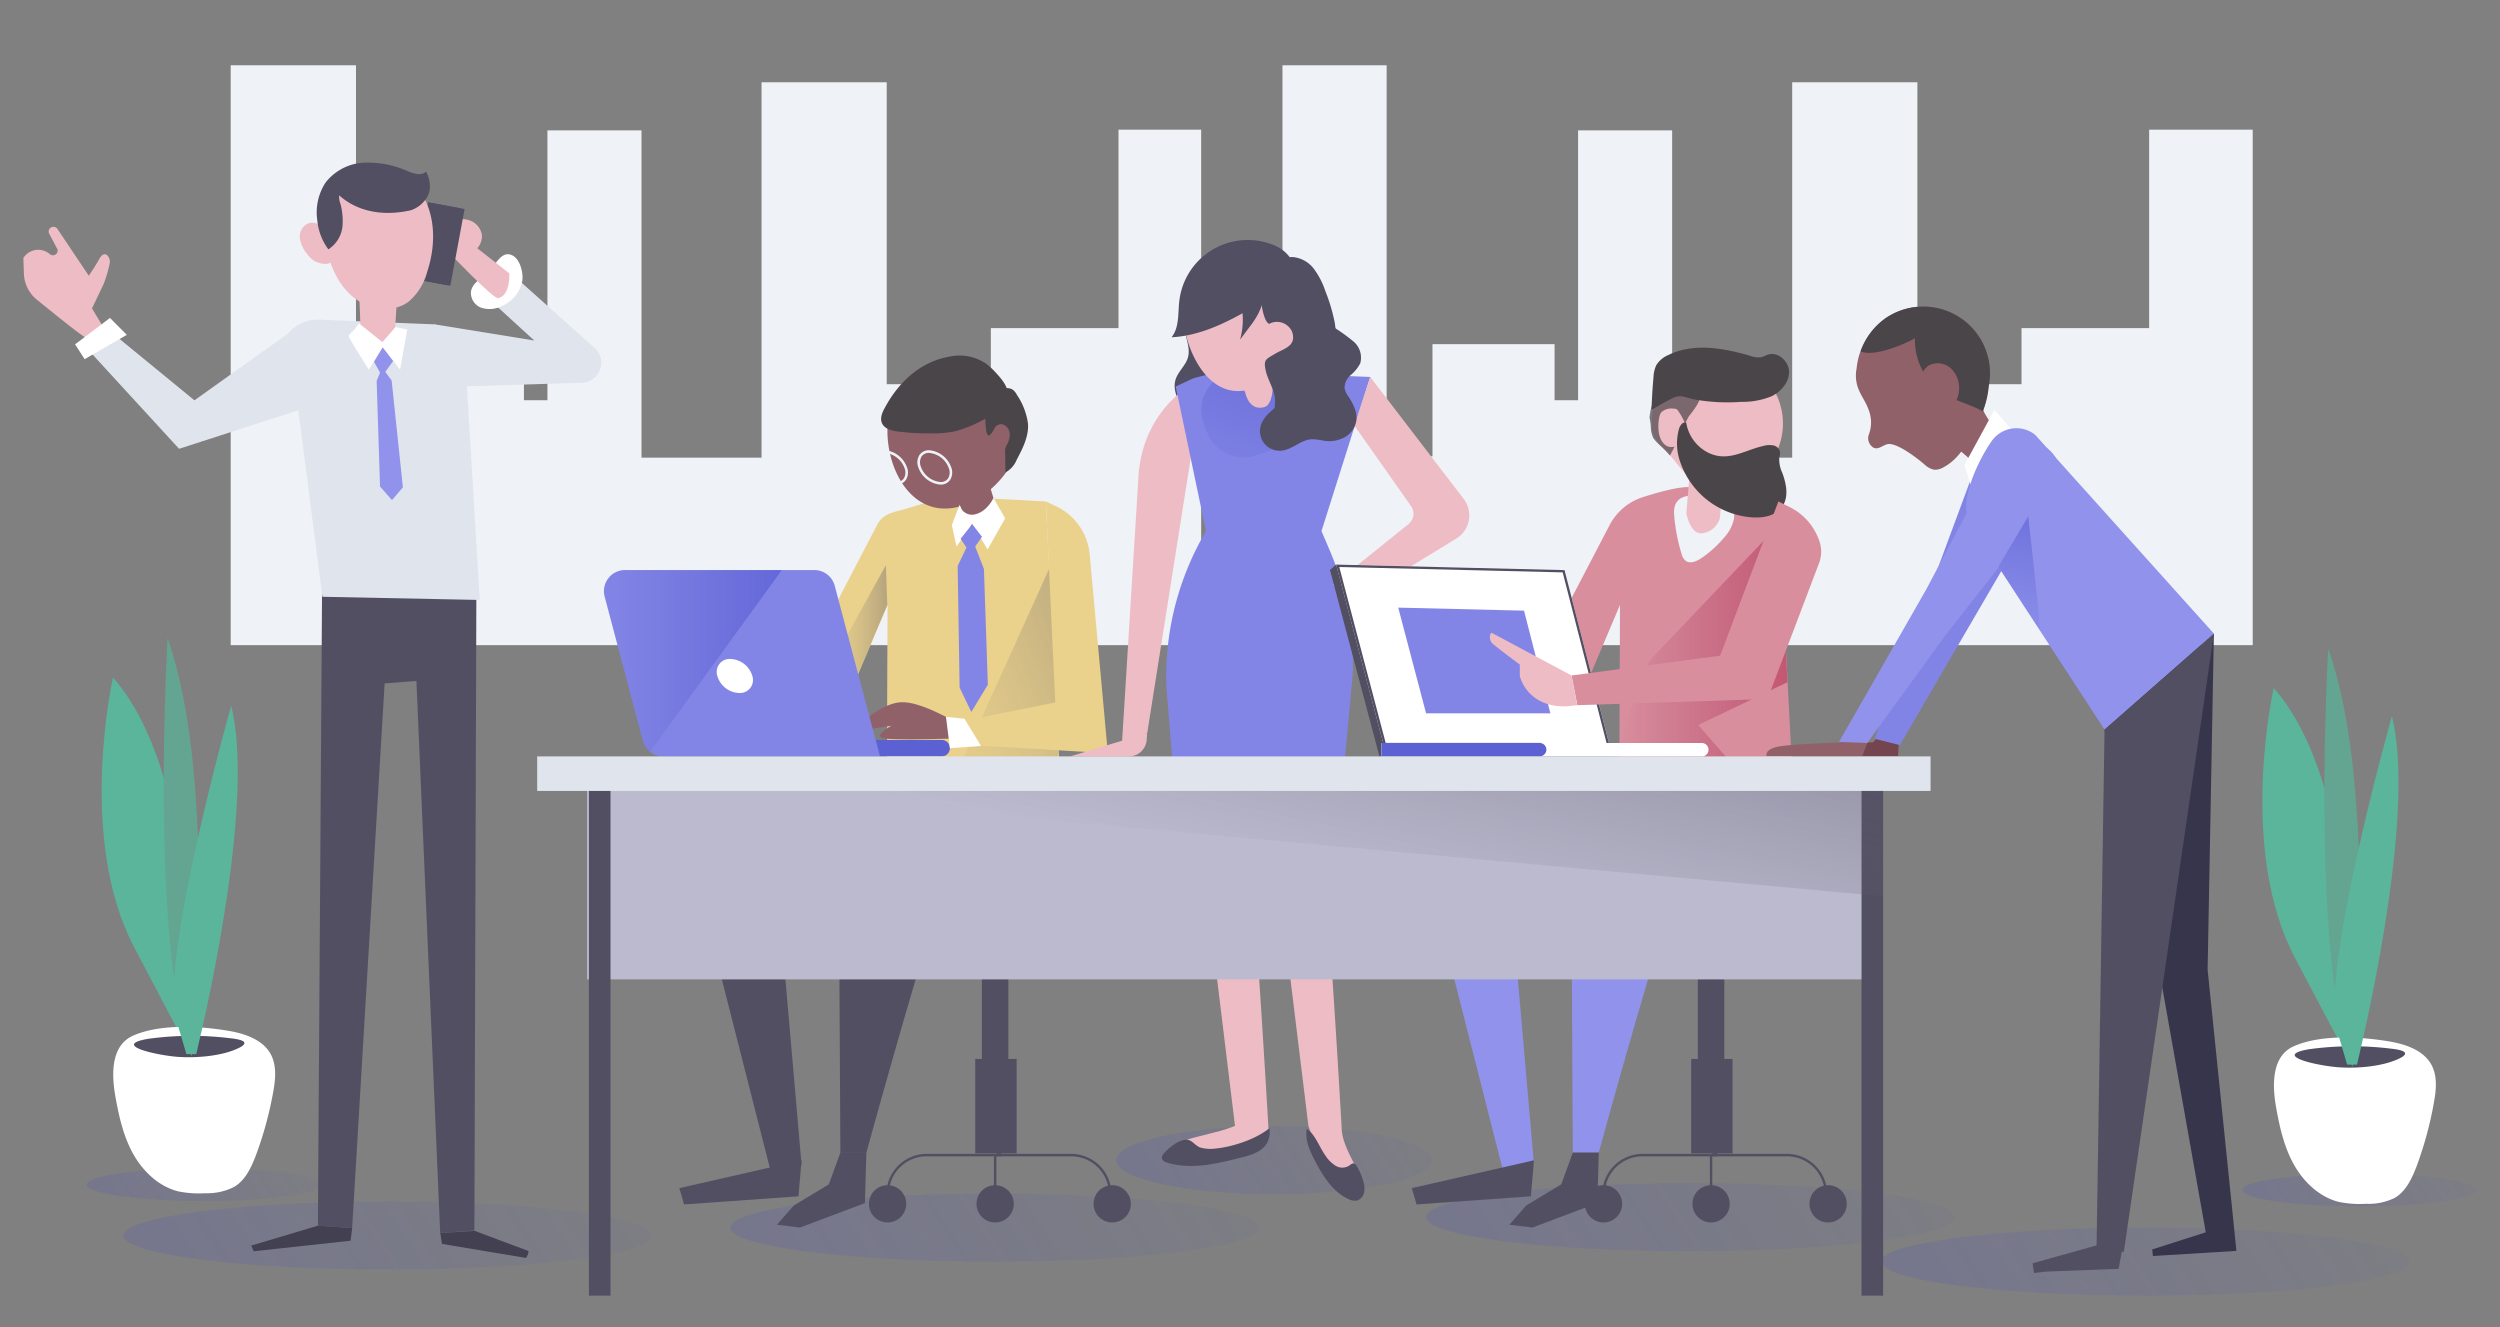 <svg xmlns="http://www.w3.org/2000/svg" xmlns:xlink="http://www.w3.org/1999/xlink" viewBox="0 0 535 284"><rect x="0" y="0" width="535" height="284" fill="#808080" stroke="none"/><defs><style>.cls-1,.cls-10,.cls-11,.cls-12,.cls-18,.cls-2,.cls-8,.cls-9{opacity:0.5;}.cls-1,.cls-10,.cls-11,.cls-12,.cls-18,.cls-2,.cls-28,.cls-8,.cls-9{isolation:isolate;}.cls-1{fill:url(#linear-gradient);}.cls-2{fill:url(#linear-gradient-2);}.cls-3{fill:#eff2f7;}.cls-4{fill:#5bb59b;}.cls-5{fill:#fff;}.cls-6{fill:#524f63;}.cls-7{fill:#63a590;}.cls-8{fill:url(#linear-gradient-3);}.cls-9{fill:url(#linear-gradient-4);}.cls-10{fill:url(#linear-gradient-5);}.cls-11{fill:url(#linear-gradient-6);}.cls-12{fill:url(#linear-gradient-7);}.cls-13{fill:#e0e4ed;}.cls-14{fill:#424051;}.cls-15{fill:#eebcc5;}.cls-16{fill:#9092ec;}.cls-17{fill:#ead18c;}.cls-18{fill:url(#linear-gradient-8);}.cls-19{fill:#91616a;}.cls-20{fill:#5b61d3;}.cls-21{fill:#8385e6;}.cls-22{fill:url(#linear-gradient-9);}.cls-23{fill:url(#linear-gradient-10);}.cls-24,.cls-28{fill:#4a4549;}.cls-25{fill:url(#linear-gradient-11);}.cls-26{fill:#d98e9d;}.cls-27{fill:url(#linear-gradient-12);}.cls-28{opacity:0.7;}.cls-29{fill:#75454f;}.cls-30{fill:#8284e5;}.cls-31{fill:#37354c;}.cls-32{fill:url(#linear-gradient-13);}.cls-33{fill:none;stroke:#524f63;stroke-miterlimit:10;stroke-width:0.52px;}.cls-34{fill:#bcbace;}.cls-35{fill:url(#linear-gradient-14);}</style><linearGradient id="linear-gradient" x1="71.67" y1="-396.72" x2="-10.32" y2="-451.38" gradientTransform="matrix(1, 0, 0, -1, 0, -161.89)" gradientUnits="userSpaceOnUse"><stop offset="0" stop-color="#4a50c2" stop-opacity="0.02"/><stop offset="1" stop-color="#444bcc" stop-opacity="0.64"/></linearGradient><linearGradient id="linear-gradient-2" x1="532.96" y1="-397.84" x2="450.97" y2="-452.5" xlink:href="#linear-gradient"/><linearGradient id="linear-gradient-3" x1="146.12" y1="-384.16" x2="-38.61" y2="-507.31" xlink:href="#linear-gradient"/><linearGradient id="linear-gradient-4" x1="522.3" y1="-389.76" x2="337.57" y2="-512.92" xlink:href="#linear-gradient"/><linearGradient id="linear-gradient-5" x1="275.99" y1="-382.49" x2="91.26" y2="-505.64" xlink:href="#linear-gradient"/><linearGradient id="linear-gradient-6" x1="424.9" y1="-380.24" x2="240.17" y2="-503.4" xlink:href="#linear-gradient"/><linearGradient id="linear-gradient-7" x1="310.63" y1="-384.86" x2="199.55" y2="-458.91" xlink:href="#linear-gradient"/><linearGradient id="linear-gradient-8" x1="173.44" y1="-300.43" x2="189.89" y2="-300.43" gradientTransform="matrix(1, 0, 0, -1, 0, -161.89)" gradientUnits="userSpaceOnUse"><stop offset="0" stop-color="#ead18c" stop-opacity="0"/><stop offset="1" stop-color="#524f63" stop-opacity="0.7"/></linearGradient><linearGradient id="linear-gradient-9" x1="129.23" y1="-303.3" x2="167.31" y2="-303.3" gradientTransform="matrix(1, 0, 0, -1, 0, -161.89)" gradientUnits="userSpaceOnUse"><stop offset="0" stop-color="#484ec2" stop-opacity="0"/><stop offset="1" stop-color="#444bcc" stop-opacity="0.5"/></linearGradient><linearGradient id="linear-gradient-10" x1="182.24" y1="-321.42" x2="263.37" y2="-289.33" xlink:href="#linear-gradient-8"/><linearGradient id="linear-gradient-11" x1="262.69" y1="-270.05" x2="277.9" y2="-229.84" xlink:href="#linear-gradient-9"/><linearGradient id="linear-gradient-12" x1="346.48" y1="-302.4" x2="382.54" y2="-302.4" gradientTransform="matrix(1, 0, 0, -1, 0, -161.89)" gradientUnits="userSpaceOnUse"><stop offset="0" stop-color="#b6567a" stop-opacity="0"/><stop offset="1" stop-color="#c45771"/></linearGradient><linearGradient id="linear-gradient-13" x1="430.42" y1="-300.39" x2="435.53" y2="-268.97" xlink:href="#linear-gradient-9"/><linearGradient id="linear-gradient-14" x1="262.68" y1="-347.7" x2="282.09" y2="-258.14" gradientTransform="matrix(1, 0, 0, -1, 0, -161.89)" gradientUnits="userSpaceOnUse"><stop offset="0" stop-color="#676475" stop-opacity="0"/><stop offset="1" stop-color="#524f63" stop-opacity="0.7"/></linearGradient></defs><title>header_images02</title><g id="Layer_4" data-name="Layer 4"><g id="Layer_2-2" data-name="Layer 2"><g id="OBJECTS"><ellipse class="cls-1" cx="43.64" cy="253.52" rx="25.08" ry="3.5"/><ellipse class="cls-2" cx="504.92" cy="254.64" rx="25.08" ry="3.5"/><polygon class="cls-3" points="482.08 27.75 459.92 27.75 459.92 70.22 432.6 70.22 432.6 82.22 410.32 82.22 410.32 17.61 383.53 17.61 383.53 97.94 357.84 97.94 357.84 27.9 337.71 27.9 337.71 85.65 332.68 85.65 332.68 73.65 306.55 73.65 306.55 97.65 296.74 97.65 296.74 13.97 274.45 13.97 274.45 82.22 274.41 82.22 274.41 138.06 482.08 138.06 482.08 27.75"/><polygon class="cls-3" points="257.05 27.75 239.36 27.75 239.36 70.22 212.04 70.22 212.04 82.22 189.76 82.22 189.76 17.61 162.97 17.61 162.97 97.94 137.28 97.94 137.28 27.9 117.15 27.9 117.15 85.65 112.12 85.65 112.12 73.65 85.98 73.65 85.98 97.65 76.18 97.65 76.18 13.97 49.37 13.97 49.37 115.37 49.37 138.06 257.05 138.06 257.05 27.75"/><path class="cls-4" d="M24.18,145s-7.78,34.38,4.54,57.73L41,226.08S44.29,167.7,24.18,145Z"/><path class="cls-5" d="M24.71,234.74c.75,4.21,1.71,8.47,3.8,12.21s5.46,6.95,9.62,8a22.07,22.07,0,0,0,5.79.4A12.7,12.7,0,0,0,50.1,254c2.39-1.41,3.65-4.13,4.64-6.7a78.47,78.47,0,0,0,3.72-13.57c.48-2.67.79-5.56-.45-8-1.69-3.26-5.64-4.57-9.28-5.16-6-1-14.32-1.49-20.11,1C23.57,223.7,23.89,230.14,24.71,234.74Z"/><path class="cls-6" d="M38.37,226.19c4.78.28,10-.45,13-2.06.6-.32,1.14-.74.85-1.14s-1.61-.66-2.72-.78a68,68,0,0,0-17.74.09C23.5,223.68,34,225.93,38.37,226.19Z"/><path class="cls-7" d="M35.86,136.56S32,202.06,41,226.07C41,226.07,46.88,167.7,35.86,136.56Z"/><path class="cls-4" d="M39.89,225.59H42c3.09-13,12.38-55,7.47-74.58,0,0-15.56,55.13-11.68,67.45Z"/><path class="cls-4" d="M486.57,147.24s-7.78,34.38,4.54,57.72l12.33,23.35S506.67,169.94,486.57,147.24Z"/><path class="cls-5" d="M487.09,237c.75,4.21,1.71,8.47,3.8,12.21s5.46,6.95,9.62,8a22.07,22.07,0,0,0,5.79.4,12.7,12.7,0,0,0,6.19-1.27c2.39-1.41,3.65-4.13,4.64-6.7A78.47,78.47,0,0,0,520.85,236c.48-2.67.79-5.56-.45-8-1.69-3.26-5.64-4.57-9.28-5.16-6-1-14.32-1.49-20.11,1C486,225.93,486.28,232.38,487.09,237Z"/><path class="cls-6" d="M500.76,228.42c4.78.28,10-.45,13-2.06.6-.32,1.14-.74.85-1.14s-1.61-.66-2.72-.78a68,68,0,0,0-17.74.09C485.89,225.93,496.39,228.17,500.76,228.42Z"/><path class="cls-7" d="M498.24,138.81s-3.89,65.5,5.19,89.5C503.43,228.31,509.27,169.94,498.24,138.81Z"/><path class="cls-4" d="M502.29,227.83h2.11c3.09-13,12.38-55,7.47-74.58,0,0-15.56,55.13-11.68,67.45Z"/><ellipse class="cls-8" cx="82.95" cy="264.39" rx="56.54" ry="7.28"/><ellipse class="cls-9" cx="459.13" cy="269.99" rx="56.54" ry="7.28"/><ellipse class="cls-10" cx="212.82" cy="262.71" rx="56.54" ry="7.28"/><ellipse class="cls-11" cx="361.73" cy="260.47" rx="56.54" ry="7.28"/><ellipse class="cls-12" cx="272.65" cy="248.29" rx="33.77" ry="7.28"/><path class="cls-13" d="M93,69.41l21.33,3.46-10.15-9.28,4.85-5.41,18.45,16.5a4.27,4.27,0,0,1-3,7.22l-25.85.81Z"/><polygon class="cls-6" points="101.95 124.09 101.52 263.34 94.2 263.86 89.11 145.72 82.31 146.25 75.36 262.82 68.03 262.3 68.95 121.57 101.95 124.09"/><path class="cls-13" d="M93,69.41l-24.64-1a8.25,8.25,0,0,0-6.65,2.91L69,127.71l33.67.68L99.55,76.68S93.94,69.45,93,69.41Z"/><path class="cls-5" d="M104.14,58.61c-1.35,1.07-3.09,2.06-3.35,3.78A3.39,3.39,0,0,0,103,65.86a5.78,5.78,0,0,0,4.35-.34,7.49,7.49,0,0,0,4.41-5.35c.3-1.74-.48-5.08-2.5-5.67C107,53.79,105.8,57.29,104.14,58.61Z"/><polygon class="cls-14" points="68.03 262.3 53.77 266.55 54.3 267.77 75.03 265.51 75.36 262.82 68.03 262.3"/><path class="cls-15" d="M22,69.85,19.69,66l2.48-5.2a25.37,25.37,0,0,0,1.36-4.74c0-1.13-1.13-2.71-2.26-.68A42.2,42.2,0,0,1,19,59l-6.7-10a1,1,0,0,0-.85-.45h0a1,1,0,0,0-.9,1.51L12.11,53a1,1,0,0,1-1.49,1.33l-.31-.21a3.75,3.75,0,0,0-5.2.93L5,55.16l.11,3.38a7.53,7.53,0,0,0,2.75,5.57c4,3.25,11,8.93,11.15,8.45C19.24,71.88,22,69.85,22,69.85Z"/><path class="cls-15" d="M98.4,47.66a2.23,2.23,0,0,0-2.71.84,3.36,3.36,0,0,0-.26,3,4.32,4.32,0,0,0,4.52,2.82,3.83,3.83,0,0,0,3.17-4.13,4,4,0,0,0-2.54-3,5.42,5.42,0,0,0-4,.16"/><path class="cls-15" d="M97.91,49.8,109,58.51s.26,4.75-2.38,5.28c-.79.52-11.09-10.31-11.09-10.31Z"/><path class="cls-14" d="M94.22,263.86l.36,2.34,18,3s.87-1.39.35-1.55-11.35-4.25-11.35-4.25Z"/><path class="cls-15" d="M76.68,57.5l.57,15.35a3.61,3.61,0,0,0,3,3.58h0a3.61,3.61,0,0,0,4.14-3l0-.11.78-13.27Z"/><rect class="cls-6" x="85.66" y="48.27" width="16.69" height="7.92" transform="translate(25.46 135.09) rotate(-79.46)"/><rect class="cls-6" x="85.23" y="48.62" width="16.69" height="7.04" transform="translate(25.2 134.61) rotate(-79.46)"/><path class="cls-5" d="M75.79,70.6s-1.12,1-1.2,1.28,4.33,7.22,4.33,7.22l3-4.73,3.69,4.73,1.55-8.59L84.64,70l-2.81,3.21-5-4Z"/><polygon class="cls-16" points="81.89 74.37 80.04 77.42 81.33 79.74 80.6 81.51 81.33 104.13 83.89 107.02 86.22 104.29 83.81 81.43 82.45 79.58 84.13 77.26 81.89 74.37"/><path class="cls-15" d="M70.28,41.08c-1.55,3.61-1.38,7.74-.56,11.56.89,4.17,2.64,8.34,5.94,11s8.42,3.46,11.82.89a12.55,12.55,0,0,0,3.94-6.37C93,53.39,93.26,48,91.26,43.38,87.59,34.88,74.65,31,70.28,41.08Z"/><polygon class="cls-13" points="64.77 87.5 38.32 96.04 19.1 75.1 23.89 71.15 41.61 85.67 61.76 71.29 65.19 77.3 64.77 87.5"/><polygon class="cls-5" points="16.07 73.69 18.11 76.86 27.14 71.66 23.53 68.04 16.07 73.69"/><path class="cls-15" d="M65.75,47.9A3.08,3.08,0,0,0,64.17,51a6.76,6.76,0,0,0,1.55,3.34A5.81,5.81,0,0,0,67.2,55.8a4.8,4.8,0,0,0,1.9.62,2.39,2.39,0,0,0,2.26-.65,2.64,2.64,0,0,0,.37-1.24c.25-2.06-.28-2.86-1.46-4.34S67.77,47,65.75,47.9Z"/><path class="cls-6" d="M73.32,48a6.65,6.65,0,0,1-3.05,5.36,12.38,12.38,0,0,1-2.38-6.29,11.66,11.66,0,0,1,1.78-8,11.08,11.08,0,0,1,8.25-4.26,21,21,0,0,1,9.35,1.83c1.28.52,2.93,1.06,3.91.08A6.8,6.8,0,0,1,92,39.83a4.28,4.28,0,0,1-.62,2.4A6.47,6.47,0,0,1,87.91,45c-10.43,2.33-15.28-3.33-15.33-3.18a3.91,3.91,0,0,0,.29,1.82A14.44,14.44,0,0,1,73.32,48Z"/><path class="cls-17" d="M226.79,165.08l-3-57.76s-14.84-.89-19.26-.89c-2.41,0-6.52,1.14-9.76,2.18-3,1-5.58.89-7.07,3.73L163.39,159l15,1.42,5-5.67-2.54-3.85,9.09-21.45-.15,36.33Z"/><path class="cls-18" d="M189.58,120.94l-16.14,29.18,5,5.88a8.88,8.88,0,0,0,4-.22l.89-1-2.54-3.85,9.09-21.45Z"/><path class="cls-19" d="M202.44,153.4c-.62-.21-5.62-3.13-9.37-3.13s-8.33,4-8.33,4-.62,2.06,1.87,1.67,4.16-.62,4.16-.62-4.37,2.29-1.46,2.71,15.2,0,15.2,0Z"/><path class="cls-20" d="M201.52,161.87h-48.1v-3.53h48.1a1.76,1.76,0,0,1,1.76,1.76h0a1.76,1.76,0,0,1-1.76,1.76Z"/><path class="cls-21" d="M188.32,161.87H141.94a4.52,4.52,0,0,1-4.37-3.36l-8.18-30.85a4.52,4.52,0,0,1,4.37-5.67h40.5a4.52,4.52,0,0,1,4.37,3.36Z"/><path class="cls-22" d="M133.75,122a4.52,4.52,0,0,0-4.37,5.67l8.18,30.85a4.51,4.51,0,0,0,1.55,2.35L167.31,122Z"/><path class="cls-5" d="M161,144.66a2.78,2.78,0,0,1-2.83,3.64,5.06,5.06,0,0,1-4.66-3.64,2.78,2.78,0,0,1,2.83-3.64A5.06,5.06,0,0,1,161,144.66Z"/><path class="cls-19" d="M203.07,99.27c.42.83,3.33,12.28,3.33,12.28a3.69,3.69,0,0,0,3.54,1.67c2.5-.21,3.54-3.75,3.54-3.75L209.1,95.1Z"/><path class="cls-19" d="M218.48,92.21c0,7.89-8.38,16.62-16.26,16.62s-12.31-8.73-12.31-16.62a14.28,14.28,0,0,1,28.57,0Z"/><path class="cls-5" d="M205.36,108l-1.67,4.37,1,4.58,3.33-4.79,3.33,5.42,3.75-6.66-2.5-4.37s-1.25,2.91-4,3.54A2.72,2.72,0,0,1,205.36,108Z"/><polygon class="cls-21" points="208.06 112.18 205.56 115.3 206.82 117.17 204.94 121.13 205.36 147.15 207.86 152.36 211.4 146.53 210.56 121.75 208.69 116.96 210.15 114.88 208.06 112.18"/><polygon class="cls-23" points="225.58 119.38 226.49 165.03 205.02 164.81 225.58 119.38"/><path class="cls-17" d="M223.82,107.32l2,43-19.89,4,2.71,5.2,28.44,1.67-3.89-42.56a12.66,12.66,0,0,0-7-10.2Z"/><polygon class="cls-5" points="202.44 153.4 206.4 153.81 209.94 159.64 203.28 160.11 202.44 153.4"/><path class="cls-6" d="M182.62,172.88l-35.19,9,17.91,70.41,6.19-3.09-5.27-60.52,31.49-9.88-18.22,10.49.31,57.42h5.55s15.44-56.18,17-56.18,27.48-17.29,27.48-17.29Z"/><polygon class="cls-6" points="146.39 257.75 170.87 256.01 171.54 248.3 145.38 254.26 146.39 257.75"/><polygon class="cls-6" points="166.25 262.09 171.19 262.7 185.09 257.46 185.4 246.66 179.84 246.66 177.37 253.45 169.88 257.97 166.25 262.09"/><path class="cls-24" d="M189.42,87.14c-.56,1-1.13,2.22-.72,3.32.52,1.34,2.17,1.74,3.61,1.91a56.85,56.85,0,0,0,7.38.38,22.69,22.69,0,0,0,4.87-.49,28.69,28.69,0,0,0,7.3-3.25c1.66-.94,3.5-2.11,3.8-4s-1-3.55-2.32-5A15.78,15.78,0,0,0,211,77.81a10.09,10.09,0,0,0-7.51-1.55C197.07,77.3,192.42,81.63,189.42,87.14Z"/><path class="cls-24" d="M212.78,91.76a1.55,1.55,0,0,1,1.91-.9,2.19,2.19,0,0,1,1.37,1.77,4,4,0,0,1-.44,2.27,5.35,5.35,0,0,0-.45,1,3.83,3.83,0,0,0-.07,1l.07,4.19a5.22,5.22,0,0,0,2.4-2.7c1.27-2.39,2.58-4.94,2.43-7.64a14.36,14.36,0,0,0-2.36-6.22,3.37,3.37,0,0,0-.89-1.12,2.29,2.29,0,0,0-2-.21,6.79,6.79,0,0,0-1.79,1l-1.67,1.13a3.88,3.88,0,0,0-1.39,1.35c-.52,1,.21,1.5.83,2.14C211.07,89.13,210.51,96.07,212.78,91.76Z"/><path class="cls-3" d="M191.79,103.71a5.5,5.5,0,0,1-4.7-3.58,3,3,0,0,1,.21-2.78,2.44,2.44,0,0,1,2.06-1,5.5,5.5,0,0,1,4.7,3.58,3,3,0,0,1-.21,2.78A2.44,2.44,0,0,1,191.79,103.71Zm-2.41-6.79a1.9,1.9,0,0,0-1.62.75,2.49,2.49,0,0,0-.14,2.27,4.91,4.91,0,0,0,4.17,3.21,1.9,1.9,0,0,0,1.62-.75,2.49,2.49,0,0,0,.14-2.27,4.92,4.92,0,0,0-4.17-3.2Z"/><path class="cls-3" d="M201.26,103.71a5.5,5.5,0,0,1-4.7-3.58,3,3,0,0,1,.21-2.78,2.44,2.44,0,0,1,2.06-1,5.5,5.5,0,0,1,4.7,3.58,3,3,0,0,1-.21,2.78A2.44,2.44,0,0,1,201.26,103.71Zm-2.41-6.79a1.9,1.9,0,0,0-1.62.75,2.49,2.49,0,0,0-.14,2.27,4.91,4.91,0,0,0,4.17,3.21,1.9,1.9,0,0,0,1.62-.75,2.49,2.49,0,0,0,.14-2.27,4.9,4.9,0,0,0-4.17-3.2Z"/><path class="cls-6" d="M253.45,69.9c.15,2.24,1.38,4.47.76,6.63-.52,1.77-2.16,3-2.67,4.81-.58,2,.44,4.09,1.43,5.94.83,1.55,2,3.29,3.73,3.3a4.92,4.92,0,0,0,2.17-.69l5-2.51a8.09,8.09,0,0,0,2-1.28A7.88,7.88,0,0,0,267.61,83c1.28-3.53,2.43-7.22,2.13-11s-2.34-7.56-5.83-8.95c-1.95-.78-7.66-1.47-9.33.2-.75.74-.37,1.55-.47,2.48C254,67.19,253.35,68.43,253.45,69.9Z"/><path class="cls-15" d="M257.49,81.11l-1.7.46c-7.07,4.6-11.21,11-12.09,19.38l-3.61,58.35,5.42-2.42Z"/><path class="cls-21" d="M293.23,80.67l-28.88-1.18A35.1,35.1,0,0,0,255.28,81l-3.68,1.72,6.48,30.94h0a61.43,61.43,0,0,0-8.49,33.06L253,188.8h32.35l4.13-44.47a61.43,61.43,0,0,0-4.92-26.55l-1.76-4.13Z"/><path class="cls-25" d="M258.56,93.07a8.3,8.3,0,0,0,9.8,4.5,20.85,20.85,0,0,0,6.16-2.63,33.93,33.93,0,0,0,9.31-7.61c1.78-2.21,3.16-5.35,1.71-7.78-.92-1.55-2.75-2.34-4.51-2.81C271.67,74.24,251.4,79.57,258.56,93.07Z"/><path class="cls-15" d="M280.81,65.6c0,7.67-8.18,18.09-15.85,18.09S253,73.27,253,65.6a13.89,13.89,0,1,1,27.78,0Z"/><path class="cls-15" d="M293.23,80.67l20,26.1a5.8,5.8,0,0,1-1.58,8.48l-23.4,14.32-2.89-4.51,16.05-12.89a2.85,2.85,0,0,0,.56-3.85L289.83,91.06Z"/><path class="cls-15" d="M229,161.88h12.57a3.83,3.83,0,0,0,3.82-3.56l.1-1.43Z"/><path class="cls-15" d="M263.18,74.94c-.19-.46,3.32,9.16,3.32,9.16s.79,4,4.13,3,1.26-15,.79-15.17S263.49,75.74,263.18,74.94Z"/><path class="cls-6" d="M271.42,63.78c-6.43,3.91-13.2,8-20.71,8.4,1.69-2.1,1.35-5.1,1.66-7.77a14.74,14.74,0,0,1,19.55-12.21,8.15,8.15,0,0,1,4,2.73C278.7,58.79,274.41,61.94,271.42,63.78Z"/><path class="cls-6" d="M270.84,79.2c.43,2.06,1.74,3.89,2,6a12,12,0,0,1-.47,4.05l-1.13,4.83a14.44,14.44,0,0,0,6.06-3,23.53,23.53,0,0,0,8.34-22,37.77,37.77,0,0,0-2-6.75,16.88,16.88,0,0,0-2.48-4.81A6.39,6.39,0,0,0,276.55,55a6.81,6.81,0,0,0-5.39,3.13,6.91,6.91,0,0,0-1.47,4.09c0,1.47.54,6.49,1.9,7.09A3.53,3.53,0,0,1,276.51,71c1,3-1.62,3.55-3.4,4.57C270.9,76.89,270.36,76.89,270.84,79.2Z"/><path class="cls-6" d="M285.59,70.14a37.44,37.44,0,0,1,4.13,3,4.51,4.51,0,0,1,1.36,4.64,8.07,8.07,0,0,1-2,2.46,3.64,3.64,0,0,0-1.34,2.81,4.56,4.56,0,0,0,.9,1.91c1,1.55,1.9,3.36,1.6,5.19a5,5,0,0,1-2.58,3.48,7,7,0,0,1-4.35.69A13.92,13.92,0,0,0,280.7,94c-2.28.1-4.08,2.17-6.36,2.43a4.19,4.19,0,0,1-4.64-4.87c.36-2.09,2.19-3.56,3.88-4.86s3.49-2.83,3.74-4.94c.19-1.57-.56-3.15-.36-4.72.28-2.25,2.37-3.91,2.88-6.12.29-1.26-.17-4.45,1.81-4.4C283.16,66.53,284.47,69.3,285.59,70.14Z"/><path class="cls-6" d="M269,67.61a17.11,17.11,0,0,1-1.44,2.15l-2.19,2.93a15.83,15.83,0,0,0,.52-5.79,2.66,2.66,0,0,1,0-.89A2.31,2.31,0,0,1,267,64.78c.67-.44,2.39-1.88,3.09-1C270.59,64.56,269.36,67,269,67.61Z"/><polygon class="cls-6" points="285.94 120.8 284.62 121.98 289.21 127.35 285.94 120.8"/><path class="cls-26" d="M383.54,165.08l-3-57.76s-14.85-3.09-19.27-3.09c-2.41,0-6.52,1.14-9.76,2.18a12.17,12.17,0,0,0-7.07,6L320.13,159l15,1.42,5-5.67-2.54-3.85,9.09-21.45-.15,36.33Z"/><path class="cls-15" d="M381.55,90.62a14.28,14.28,0,0,1-14.28,14.28h0c-4.37,0-7.4-4.53-10-7.62-2.11-2.49-3.78-3.2-3.78-6.7,0-7.89,5.9-14.23,13.79-14.23A14.28,14.28,0,0,1,381.55,90.62Z"/><polygon class="cls-6" points="345.06 161.87 295.2 161.87 284.62 121.98 334.48 121.98 345.06 161.87"/><polygon class="cls-5" points="345.06 161.87 296.76 161.87 285.94 120.8 334.81 121.98 345.06 161.87"/><rect class="cls-6" x="295.61" y="158.98" width="34.19" height="2.89"/><path class="cls-27" d="M363.42,155.15,382.5,146,381,115.23l-3.31.2-24.75,26s-3.69,9.64-6.38,17.24l0,7.13,25.68-.52Z"/><polygon class="cls-21" points="331.78 152.65 305.18 152.65 299.22 130.03 326.14 130.68 331.78 152.65"/><path class="cls-16" d="M339.36,172.88l-35.19,8.95,17.91,70.41,6.19-3.09L323,188.62l31.49-9.88-18.22,10.49.31,57.42h5.55s15.44-56.18,17-56.18,27.47-17.29,27.47-17.29Z"/><polygon class="cls-6" points="303.14 257.75 327.61 256.01 328.28 248.3 302.12 254.26 303.14 257.75"/><path class="cls-3" d="M358.27,110.24a38.84,38.84,0,0,0,1.55,8.17,3,3,0,0,0,.88,1.58c1,.77,2.42.12,3.46-.59A24.31,24.31,0,0,0,369,115a8.59,8.59,0,0,0,2-3.68,4.08,4.08,0,0,0-1.12-3.87c-1.65-1.42-5.19-1.37-7.26-1.42C359.67,106,358,107.17,358.27,110.24Z"/><polygon class="cls-6" points="323 262.09 327.94 262.7 341.83 257.46 342.14 246.66 336.58 246.66 334.11 253.45 326.62 257.97 323 262.09"/><path class="cls-15" d="M361.88,97.82l-1,12s.85,5.07,3.8,4.22a4.44,4.44,0,0,0,3.37-3.16l1.27-14.36Z"/><path class="cls-24" d="M372.58,86a16.58,16.58,0,0,0,6.59-1.22c2-1,3.72-3,3.69-5.22s-2.36-4.37-4.5-3.68c-.49.16-.93.44-1.43.56a4.68,4.68,0,0,1-2.35-.28c-5.78-1.7-12.24-2.84-17.63-.15a5.47,5.47,0,0,0-2.51,2.15,6.59,6.59,0,0,0-.59,2.53q-.32,3.5-.42,7c1.55-.85,3.09-1.85,4.73-2.58s2.58,0,4.29.34A39.87,39.87,0,0,0,372.58,86Z"/><path class="cls-28" d="M359.17,82.18A5.16,5.16,0,0,0,355,83.34a14.17,14.17,0,0,0-2,6.06,11.86,11.86,0,0,1,.29,2.29,6.08,6.08,0,0,0,.48,2c.82,1.24,2.14,2.06,3.43,3.61l.16.19c1.38-2.39,3.61-7.84,4.06-8.39.64-.84,2.72-3.36,2.35-4.47S360.19,82.36,359.17,82.18Z"/><path class="cls-15" d="M359.18,88a1.31,1.31,0,0,0-.4-.43,1.4,1.4,0,0,0-.71-.12,3.08,3.08,0,0,0-2.58.82,2.65,2.65,0,0,0-.42,1.1,9.73,9.73,0,0,0-.13,2.84c.15,1.45.85,3.09,2.27,3.41a2.75,2.75,0,0,0,2.4-.73C361.84,92.85,360.65,90.15,359.18,88Z"/><path class="cls-24" d="M377.24,95.46a4.94,4.94,0,0,1,2.23-.15,1.82,1.82,0,0,1,1.47,1.51,4.8,4.8,0,0,1-.17,1.08,6.68,6.68,0,0,0,.65,3.31c.86,2.34,1.42,5.13,0,7.17s-4,2.46-6.3,2.35a17.62,17.62,0,0,1-15.56-11.89,11.68,11.68,0,0,1-.23-7.14c.23-.7.83-1.5,1.52-1.26a8.74,8.74,0,0,0,4.56,6.36C369.68,99,373.13,96.42,377.24,95.46Z"/><path class="cls-6" d="M286.61,121.34l47.8,1.15,10,38.87H297.16l-10.55-40m-.68-.52,10.83,41.06h48.3L334.81,122l-48.87-1.18Z"/><path class="cls-5" d="M364.18,161.87H295.59V159h68.59a1.44,1.44,0,0,1,1.44,1.44h0a1.44,1.44,0,0,1-1.44,1.45Z"/><path class="cls-20" d="M329.47,161.87H295.61V159h33.86a1.44,1.44,0,0,1,1.46,1.42s0,0,0,0h0a1.44,1.44,0,0,1-1.45,1.43Z"/><path class="cls-26" d="M380.57,107.32l-12.47,33-31.8,4.23,1.25,6.36,40.7-1.33,11-29a6.89,6.89,0,0,0,.2-4.47,12.66,12.66,0,0,0-6.49-7.61Z"/><path class="cls-15" d="M336.29,144.54l-17.15-9.16a1.86,1.86,0,0,0,.43,2.5c1.36,1.13,5.67,4.34,5.67,4.34v2.5c1.43,4.68,5.85,6.9,10.72,6.36l1.55-.17Z"/><path class="cls-29" d="M406.18,161.8H385.69s-.59-1.49,2.67-2.06,12.47-.89,12.47-.89l2.38-2.67,3.26.89Z"/><path class="cls-30" d="M423,99.19l-21.83,58.91,5.39,1.35L440.07,102s-1-3.72-6.66-7.28S423,99.19,423,99.19Z"/><path class="cls-19" d="M423.59,72.19a14.29,14.29,0,0,0-19.74-4.32,15,15,0,0,0-6.54,11,7.84,7.84,0,0,0,.67,5c.9,2,3.42,4.91,2,9A2.34,2.34,0,0,0,401,95.84c1.12.45,2.1-.77,3.19-.82,2.06-.09,6.11,3.06,7.58,4.31a4.36,4.36,0,0,0,2.13,1.19,3.53,3.53,0,0,0,2-.52c3.14-1.63,5-4.88,6.61-8a25.39,25.39,0,0,0,3-9.38A14.23,14.23,0,0,0,423.59,72.19Z"/><path class="cls-19" d="M423.06,99.8a2.79,2.79,0,0,0,2.21,1.14,2.58,2.58,0,0,0,1.07-.52,16.32,16.32,0,0,0,2.42-2.06,2.62,2.62,0,0,0,.9-1.66,2.51,2.51,0,0,0-.27-1c-1.44-3.25-4.41-5.73-5.46-9.14-.47-1.55-.52-3.2-1-4.72s-1.76-3-3.37-3.06a4.24,4.24,0,0,0-2.62,1,9.37,9.37,0,0,0-3.66,8.14,9.57,9.57,0,0,0,4.15,7A36,36,0,0,1,423.06,99.8Z"/><path class="cls-24" d="M403.85,67.87a14.53,14.53,0,0,0-5.67,7.31c2.74,1.35,9.73-1.66,11.62-2.8a13.64,13.64,0,0,0,6.53,12.07c2.51,1.49,5.47,2.14,8,3.58a19.25,19.25,0,0,0,1.27-5.43,14.28,14.28,0,0,0-21.73-14.73Z"/><path class="cls-19" d="M411.51,82.36A3.27,3.27,0,0,1,413,78.09a4.2,4.2,0,0,1,4.64.89,5.93,5.93,0,0,1,1.59,4.64c-.15,2.12-1.7,4.42-3.82,4.31a3.86,3.86,0,0,1-2.86-1.82,11.41,11.41,0,0,1-1.32-3.24"/><polygon class="cls-5" points="430.89 92.43 426.82 87.7 420.38 99.52 422.75 107.01 431.29 97.42 430.89 92.43"/><path class="cls-16" d="M435.55,93.07l38.24,42.54-23.4,20.56-28.68-44c-2.93-4.22,1.55-13.52,4.48-17.74h0a6.45,6.45,0,0,1,9-1.63Z"/><polygon class="cls-31" points="472.45 266.07 462.17 208.17 450.37 156.17 473.77 135.62 472.43 207.52 478.14 263.22 472.45 266.07"/><polygon class="cls-6" points="473.77 135.62 454.5 267.91 448.66 266.96 450.37 156.17 473.77 135.62"/><polygon class="cls-6" points="437.94 272.12 453.38 271.53 454.27 266.78 449.82 266.19 434.97 270.34 435.27 272.42 437.94 272.12"/><polygon class="cls-31" points="478.14 263.22 478.59 267.69 460.73 268.79 460.57 267.38 476.38 262.32 478.14 263.22"/><path class="cls-19" d="M398.54,161.8H378.05s-.59-1.49,2.67-2.06,13.18-.85,13.18-.85l1.67-2.74,4.47,1.71Z"/><path class="cls-16" d="M427.71,96.88l-15.54,29.34-18.63,32.55,6.06.23,16.61-22.9,22-28.12a7.67,7.67,0,0,0,2.06-9.42h0a7.67,7.67,0,0,0-12.56-1.68Z"/><path class="cls-32" d="M436.58,135c-.43-6-2.53-24.5-2.53-24.5l-6.41,10.75Z"/><path class="cls-15" d="M267.16,183.79c-1,0-9.41,3.49-9.41,3.49l6.54,53.67a34,34,0,0,1-4.93,1.51c-3.21.92-6.09,1.25-8.92,3.14-.23.17-.3,1-.34,1.26-.09.61.74.89,1.37.92q5.81.25,11.62.05c2.47-.09,4.49-1.35,6.7-2.48a4,4,0,0,0,1.69-3.51C271.44,241.55,268.15,183.79,267.16,183.79Z"/><path class="cls-6" d="M260,245.8c3.73-.34,8.77-2,11.66-4.37.26,2.48-.47,4.85-5.16,6.06-5.44,1.4-11.27,2.94-16.65,1.35-.58-.17-1.24-.52-1.22-1.13a1.33,1.33,0,0,1,.32-.73c1-1.28,3.79-3.56,5.48-3,.88.29,1.5,1.3,2.5,1.61A8.16,8.16,0,0,0,260,245.8Z"/><path class="cls-15" d="M287.14,241.83c0-.28-3.31-58-4.3-58s-9.41,3.47-9.41,3.47L280,240.93a50,50,0,0,0,3.65,8.3,17.11,17.11,0,0,0,6.5,6.48,1,1,0,0,0,.94.1.86.86,0,0,0,.29-.48c.46-1.59-.22-3.27-.88-4.79C289.24,247.78,287.38,244.85,287.14,241.83Z"/><path class="cls-6" d="M281.67,248.92c1.67,3.09,3.72,6.25,6.92,7.69a2.89,2.89,0,0,0,1.74.32,2.22,2.22,0,0,0,1.57-1.67,4.81,4.81,0,0,0-.13-2.39,12.12,12.12,0,0,0-1.44-3.34,1,1,0,0,0-.63-.55c-.37-.06-.67.26-1,.48a2.76,2.76,0,0,1-2.9,0,7.17,7.17,0,0,1-2.15-2.15c-1.22-1.67-2.29-4.74-4-5.7C279.18,244.09,280.5,246.75,281.67,248.92Z"/><circle class="cls-6" cx="189.94" cy="257.62" r="3.99"/><circle class="cls-6" cx="238.01" cy="257.62" r="3.99"/><circle class="cls-6" cx="212.96" cy="257.62" r="3.99"/><path class="cls-33" d="M189.94,257.62v-2.06a8.37,8.37,0,0,1,8.37-8.37H214v-40.7"/><path class="cls-33" d="M237.59,257.62v-2.06a8.37,8.37,0,0,0-8.37-8.37H213.48v-40.7"/><line class="cls-33" x1="212.96" y1="257.62" x2="212.96" y2="247.18"/><rect class="cls-6" x="208.7" y="226.62" width="8.86" height="20.21"/><rect class="cls-6" x="210.12" y="206.84" width="5.67" height="22.96"/><circle class="cls-6" cx="343.15" cy="257.62" r="3.99"/><circle class="cls-6" cx="391.22" cy="257.62" r="3.99"/><circle class="cls-6" cx="366.17" cy="257.62" r="3.99"/><path class="cls-33" d="M343.15,257.62v-2.06a8.37,8.37,0,0,1,8.37-8.37h15.71v-40.7"/><path class="cls-33" d="M390.76,257.62v-2.06a8.37,8.37,0,0,0-8.37-8.37H366.7v-40.7"/><line class="cls-33" x1="366.17" y1="257.62" x2="366.17" y2="247.18"/><rect class="cls-6" x="361.91" y="226.62" width="8.86" height="20.21"/><rect class="cls-6" x="363.33" y="206.84" width="5.67" height="22.96"/><rect class="cls-34" x="125.64" y="166.14" width="274.24" height="43.45"/><rect class="cls-6" x="126.03" y="166.49" width="4.62" height="110.78"/><rect class="cls-6" x="398.37" y="166.49" width="4.62" height="110.78"/><polygon class="cls-35" points="402.96 191.8 125.31 166.43 402.96 166.43 402.96 191.8"/><rect class="cls-13" x="114.96" y="161.87" width="298.18" height="7.39"/></g></g></g></svg>
